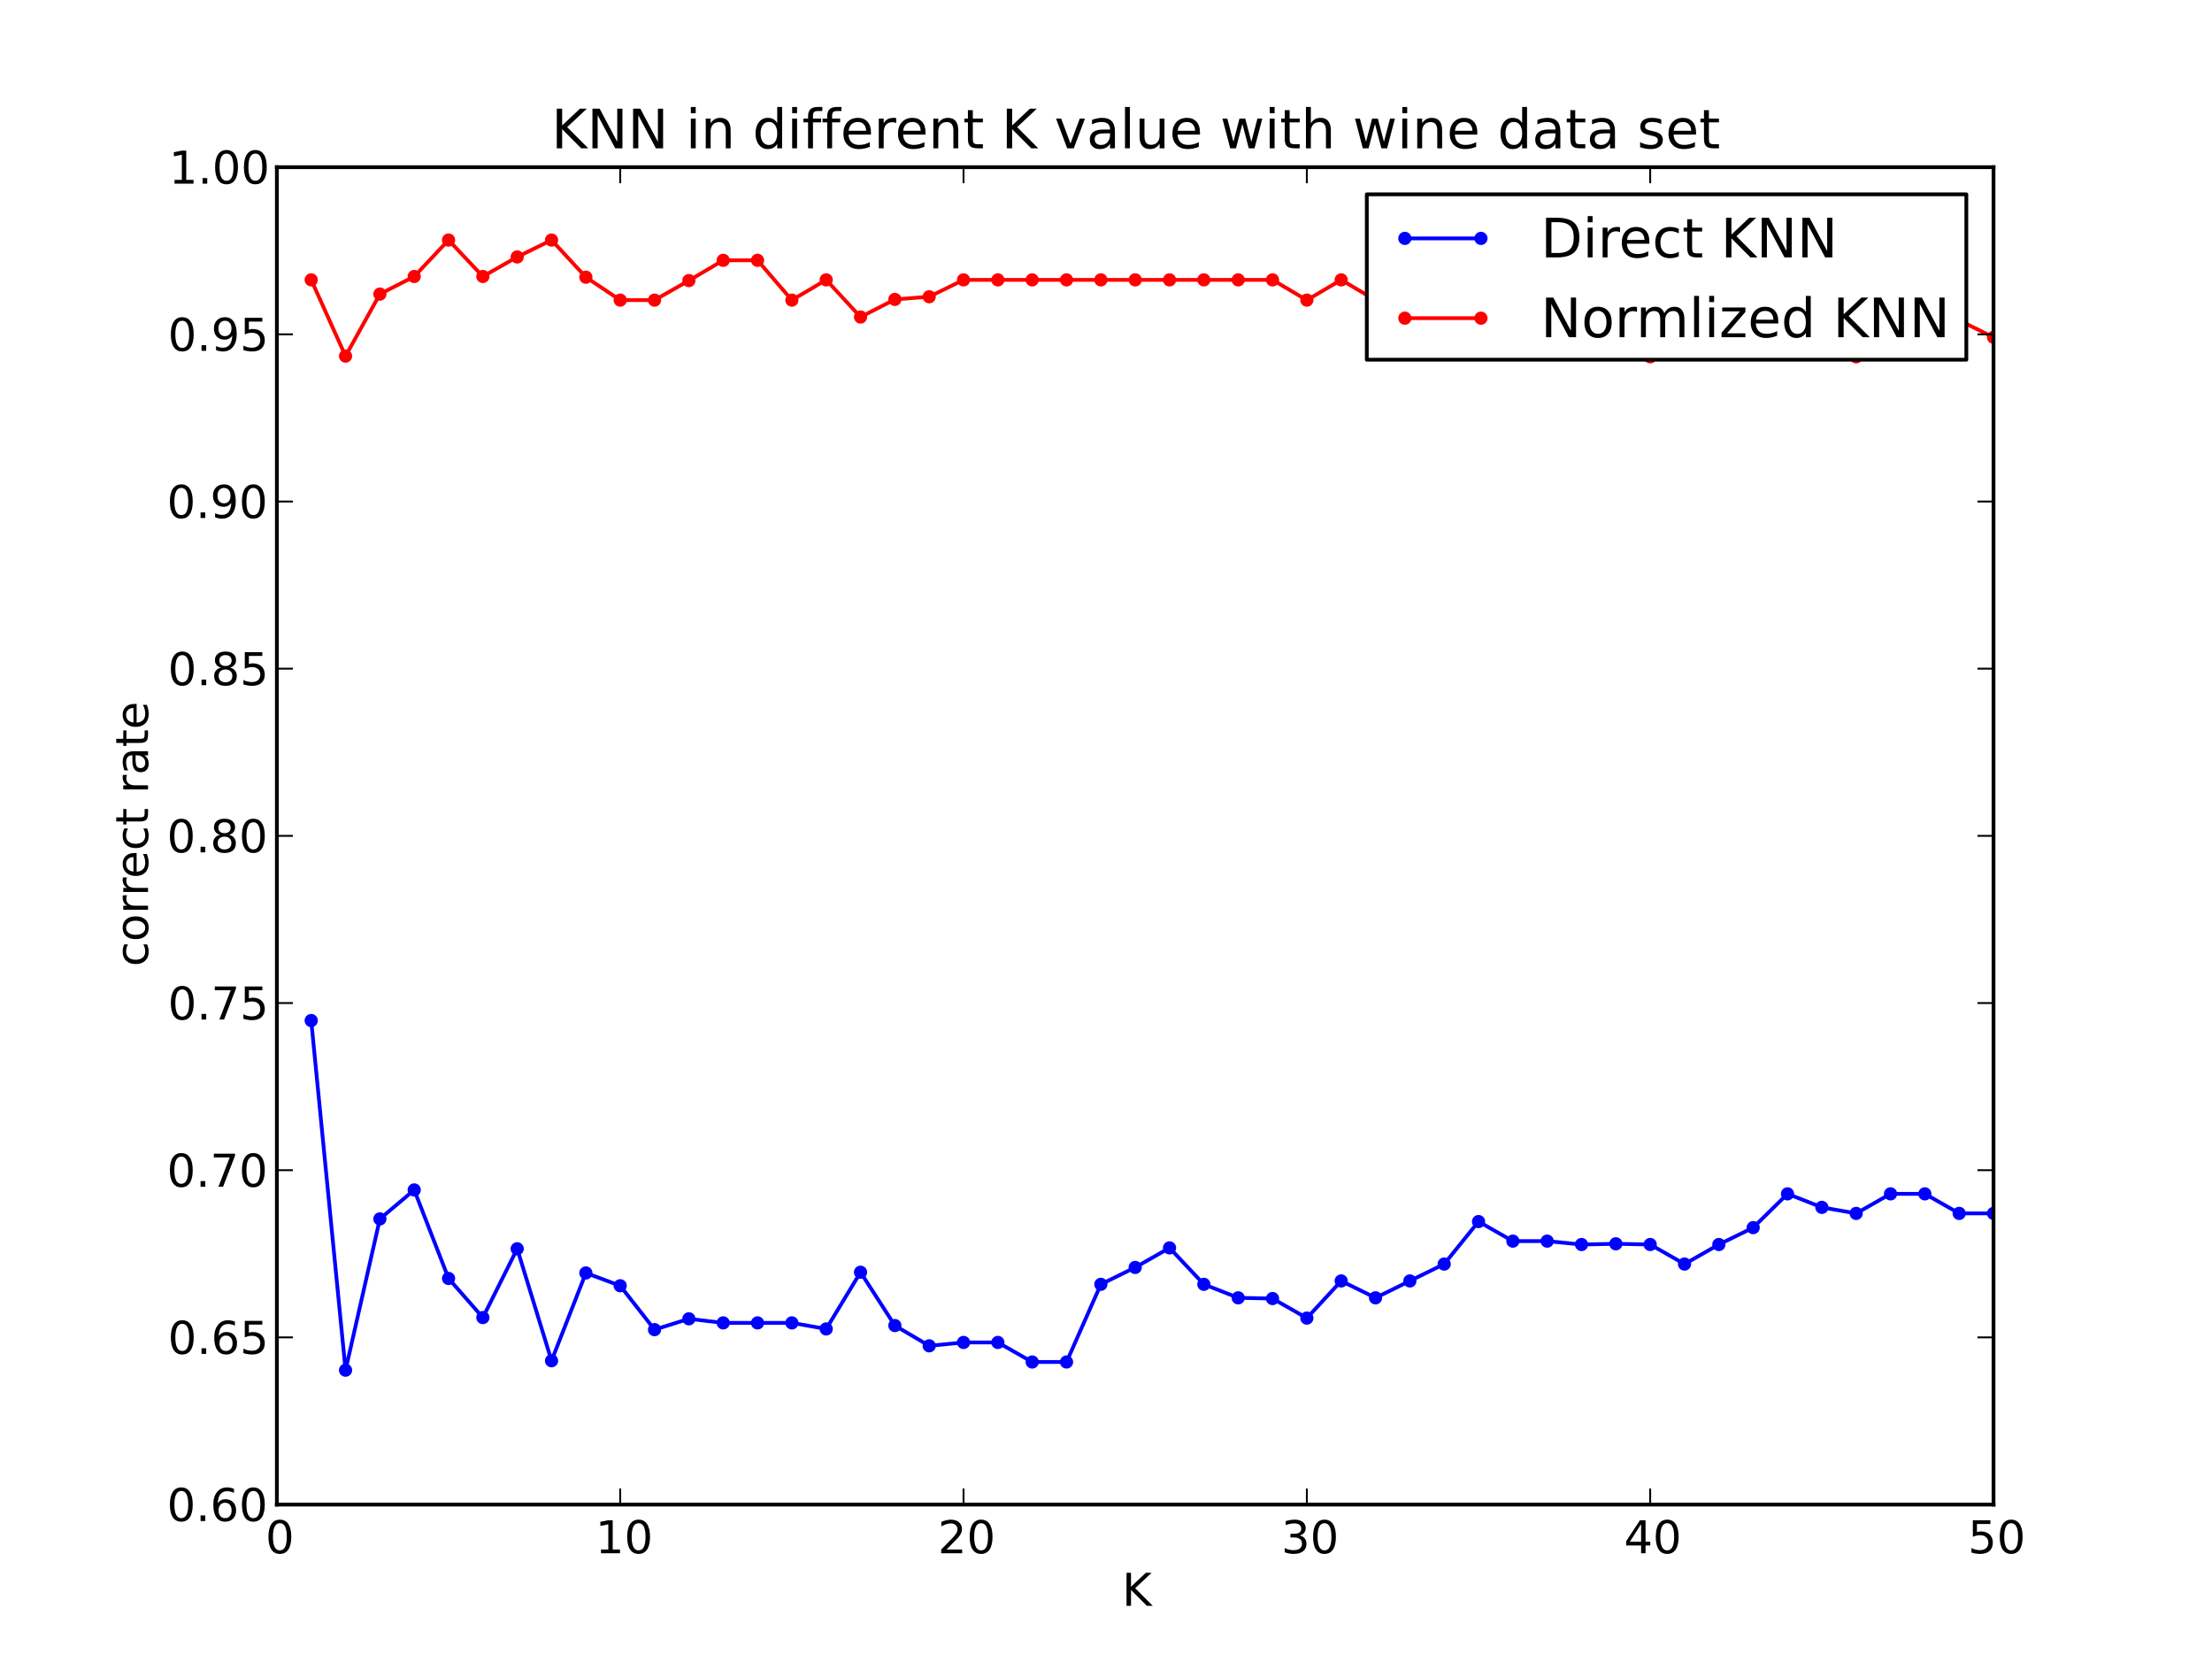 <?xml version="1.0" encoding="utf-8" standalone="no"?>
<!DOCTYPE svg PUBLIC "-//W3C//DTD SVG 1.1//EN"
  "http://www.w3.org/Graphics/SVG/1.1/DTD/svg11.dtd">
<!-- Created with matplotlib (http://matplotlib.org/) -->
<svg height="442pt" version="1.1" viewBox="0 0 586 442" width="586pt" xmlns="http://www.w3.org/2000/svg" xmlns:xlink="http://www.w3.org/1999/xlink">
 <defs>
  <style type="text/css">
*{stroke-linecap:square;stroke-linejoin:round;}
  </style>
 </defs>
 <g id="figure_1">
  <g id="patch_1">
   <path d="
M0 442.8
L586.8 442.8
L586.8 0
L0 0
z
" style="fill:#ffffff;"/>
  </g>
  <g id="axes_1">
   <g id="patch_2">
    <path d="
M73.35 398.52
L528.12 398.52
L528.12 44.28
L73.35 44.28
z
" style="fill:#ffffff;"/>
   </g>
   <g id="line2d_1">
    <path clip-path="url(#p9061672a36)" d="
M82.445 270.318
L91.541 362.927
L100.636 322.86
L109.732 315.186
L118.827 338.633
L127.922 348.99
L137.018 330.77
L146.113 360.431
L155.209 337.173
L164.304 340.563
L173.399 352.192
L182.495 349.32
L191.59 350.403
L200.686 350.403
L209.781 350.403
L218.876 352.004
L227.972 336.985
L237.067 351.109
L246.163 356.476
L255.258 355.582
L264.353 355.582
L273.449 360.761
L282.544 360.761
L291.64 340.186
L300.735 335.713
L309.83 330.535
L318.926 340.186
L328.021 343.764
L337.117 343.953
L346.212 349.132
L355.307 339.292
L364.403 343.764
L373.498 339.292
L382.594 334.819
L391.689 323.567
L400.784 328.745
L409.88 328.745
L418.975 329.64
L428.071 329.452
L437.166 329.64
L446.261 334.819
L455.357 329.64
L464.452 325.167
L473.548 316.222
L482.643 319.8
L491.738 321.401
L500.834 316.222
L509.929 316.222
L519.025 321.401
L528.12 321.401" style="fill:none;stroke:#0000ff;"/>
    <defs>
     <path d="
M0 1.5
C0.398 1.5 0.779 1.342 1.061 1.061
C1.342 0.779 1.5 0.398 1.5 0
C1.5 -0.398 1.342 -0.779 1.061 -1.061
C0.779 -1.342 0.398 -1.5 0 -1.5
C-0.398 -1.5 -0.779 -1.342 -1.061 -1.061
C-1.342 -0.779 -1.5 -0.398 -1.5 0
C-1.5 0.398 -1.342 0.779 -1.061 1.061
C-0.779 1.342 -0.398 1.5 0 1.5
z
" id="mec7afe23ad" style="stroke:#0000ff;stroke-linecap:butt;stroke-width:0.5;"/>
    </defs>
    <g clip-path="url(#p9061672a36)">
     <use style="fill:#0000ff;stroke:#0000ff;stroke-linecap:butt;stroke-width:0.5;" x="82.445" xlink:href="#mec7afe23ad" y="270.318"/>
     <use style="fill:#0000ff;stroke:#0000ff;stroke-linecap:butt;stroke-width:0.5;" x="91.541" xlink:href="#mec7afe23ad" y="362.927"/>
     <use style="fill:#0000ff;stroke:#0000ff;stroke-linecap:butt;stroke-width:0.5;" x="100.636" xlink:href="#mec7afe23ad" y="322.86"/>
     <use style="fill:#0000ff;stroke:#0000ff;stroke-linecap:butt;stroke-width:0.5;" x="109.732" xlink:href="#mec7afe23ad" y="315.186"/>
     <use style="fill:#0000ff;stroke:#0000ff;stroke-linecap:butt;stroke-width:0.5;" x="118.827" xlink:href="#mec7afe23ad" y="338.633"/>
     <use style="fill:#0000ff;stroke:#0000ff;stroke-linecap:butt;stroke-width:0.5;" x="127.922" xlink:href="#mec7afe23ad" y="348.99"/>
     <use style="fill:#0000ff;stroke:#0000ff;stroke-linecap:butt;stroke-width:0.5;" x="137.018" xlink:href="#mec7afe23ad" y="330.77"/>
     <use style="fill:#0000ff;stroke:#0000ff;stroke-linecap:butt;stroke-width:0.5;" x="146.113" xlink:href="#mec7afe23ad" y="360.431"/>
     <use style="fill:#0000ff;stroke:#0000ff;stroke-linecap:butt;stroke-width:0.5;" x="155.209" xlink:href="#mec7afe23ad" y="337.173"/>
     <use style="fill:#0000ff;stroke:#0000ff;stroke-linecap:butt;stroke-width:0.5;" x="164.304" xlink:href="#mec7afe23ad" y="340.563"/>
     <use style="fill:#0000ff;stroke:#0000ff;stroke-linecap:butt;stroke-width:0.5;" x="173.399" xlink:href="#mec7afe23ad" y="352.192"/>
     <use style="fill:#0000ff;stroke:#0000ff;stroke-linecap:butt;stroke-width:0.5;" x="182.495" xlink:href="#mec7afe23ad" y="349.32"/>
     <use style="fill:#0000ff;stroke:#0000ff;stroke-linecap:butt;stroke-width:0.5;" x="191.59" xlink:href="#mec7afe23ad" y="350.403"/>
     <use style="fill:#0000ff;stroke:#0000ff;stroke-linecap:butt;stroke-width:0.5;" x="200.686" xlink:href="#mec7afe23ad" y="350.403"/>
     <use style="fill:#0000ff;stroke:#0000ff;stroke-linecap:butt;stroke-width:0.5;" x="209.781" xlink:href="#mec7afe23ad" y="350.403"/>
     <use style="fill:#0000ff;stroke:#0000ff;stroke-linecap:butt;stroke-width:0.5;" x="218.876" xlink:href="#mec7afe23ad" y="352.004"/>
     <use style="fill:#0000ff;stroke:#0000ff;stroke-linecap:butt;stroke-width:0.5;" x="227.972" xlink:href="#mec7afe23ad" y="336.985"/>
     <use style="fill:#0000ff;stroke:#0000ff;stroke-linecap:butt;stroke-width:0.5;" x="237.067" xlink:href="#mec7afe23ad" y="351.109"/>
     <use style="fill:#0000ff;stroke:#0000ff;stroke-linecap:butt;stroke-width:0.5;" x="246.163" xlink:href="#mec7afe23ad" y="356.476"/>
     <use style="fill:#0000ff;stroke:#0000ff;stroke-linecap:butt;stroke-width:0.5;" x="255.258" xlink:href="#mec7afe23ad" y="355.582"/>
     <use style="fill:#0000ff;stroke:#0000ff;stroke-linecap:butt;stroke-width:0.5;" x="264.353" xlink:href="#mec7afe23ad" y="355.582"/>
     <use style="fill:#0000ff;stroke:#0000ff;stroke-linecap:butt;stroke-width:0.5;" x="273.449" xlink:href="#mec7afe23ad" y="360.761"/>
     <use style="fill:#0000ff;stroke:#0000ff;stroke-linecap:butt;stroke-width:0.5;" x="282.544" xlink:href="#mec7afe23ad" y="360.761"/>
     <use style="fill:#0000ff;stroke:#0000ff;stroke-linecap:butt;stroke-width:0.5;" x="291.64" xlink:href="#mec7afe23ad" y="340.186"/>
     <use style="fill:#0000ff;stroke:#0000ff;stroke-linecap:butt;stroke-width:0.5;" x="300.735" xlink:href="#mec7afe23ad" y="335.713"/>
     <use style="fill:#0000ff;stroke:#0000ff;stroke-linecap:butt;stroke-width:0.5;" x="309.83" xlink:href="#mec7afe23ad" y="330.535"/>
     <use style="fill:#0000ff;stroke:#0000ff;stroke-linecap:butt;stroke-width:0.5;" x="318.926" xlink:href="#mec7afe23ad" y="340.186"/>
     <use style="fill:#0000ff;stroke:#0000ff;stroke-linecap:butt;stroke-width:0.5;" x="328.021" xlink:href="#mec7afe23ad" y="343.764"/>
     <use style="fill:#0000ff;stroke:#0000ff;stroke-linecap:butt;stroke-width:0.5;" x="337.117" xlink:href="#mec7afe23ad" y="343.953"/>
     <use style="fill:#0000ff;stroke:#0000ff;stroke-linecap:butt;stroke-width:0.5;" x="346.212" xlink:href="#mec7afe23ad" y="349.132"/>
     <use style="fill:#0000ff;stroke:#0000ff;stroke-linecap:butt;stroke-width:0.5;" x="355.307" xlink:href="#mec7afe23ad" y="339.292"/>
     <use style="fill:#0000ff;stroke:#0000ff;stroke-linecap:butt;stroke-width:0.5;" x="364.403" xlink:href="#mec7afe23ad" y="343.764"/>
     <use style="fill:#0000ff;stroke:#0000ff;stroke-linecap:butt;stroke-width:0.5;" x="373.498" xlink:href="#mec7afe23ad" y="339.292"/>
     <use style="fill:#0000ff;stroke:#0000ff;stroke-linecap:butt;stroke-width:0.5;" x="382.594" xlink:href="#mec7afe23ad" y="334.819"/>
     <use style="fill:#0000ff;stroke:#0000ff;stroke-linecap:butt;stroke-width:0.5;" x="391.689" xlink:href="#mec7afe23ad" y="323.567"/>
     <use style="fill:#0000ff;stroke:#0000ff;stroke-linecap:butt;stroke-width:0.5;" x="400.784" xlink:href="#mec7afe23ad" y="328.745"/>
     <use style="fill:#0000ff;stroke:#0000ff;stroke-linecap:butt;stroke-width:0.5;" x="409.88" xlink:href="#mec7afe23ad" y="328.745"/>
     <use style="fill:#0000ff;stroke:#0000ff;stroke-linecap:butt;stroke-width:0.5;" x="418.975" xlink:href="#mec7afe23ad" y="329.64"/>
     <use style="fill:#0000ff;stroke:#0000ff;stroke-linecap:butt;stroke-width:0.5;" x="428.071" xlink:href="#mec7afe23ad" y="329.452"/>
     <use style="fill:#0000ff;stroke:#0000ff;stroke-linecap:butt;stroke-width:0.5;" x="437.166" xlink:href="#mec7afe23ad" y="329.64"/>
     <use style="fill:#0000ff;stroke:#0000ff;stroke-linecap:butt;stroke-width:0.5;" x="446.261" xlink:href="#mec7afe23ad" y="334.819"/>
     <use style="fill:#0000ff;stroke:#0000ff;stroke-linecap:butt;stroke-width:0.5;" x="455.357" xlink:href="#mec7afe23ad" y="329.64"/>
     <use style="fill:#0000ff;stroke:#0000ff;stroke-linecap:butt;stroke-width:0.5;" x="464.452" xlink:href="#mec7afe23ad" y="325.167"/>
     <use style="fill:#0000ff;stroke:#0000ff;stroke-linecap:butt;stroke-width:0.5;" x="473.548" xlink:href="#mec7afe23ad" y="316.222"/>
     <use style="fill:#0000ff;stroke:#0000ff;stroke-linecap:butt;stroke-width:0.5;" x="482.643" xlink:href="#mec7afe23ad" y="319.8"/>
     <use style="fill:#0000ff;stroke:#0000ff;stroke-linecap:butt;stroke-width:0.5;" x="491.738" xlink:href="#mec7afe23ad" y="321.401"/>
     <use style="fill:#0000ff;stroke:#0000ff;stroke-linecap:butt;stroke-width:0.5;" x="500.834" xlink:href="#mec7afe23ad" y="316.222"/>
     <use style="fill:#0000ff;stroke:#0000ff;stroke-linecap:butt;stroke-width:0.5;" x="509.929" xlink:href="#mec7afe23ad" y="316.222"/>
     <use style="fill:#0000ff;stroke:#0000ff;stroke-linecap:butt;stroke-width:0.5;" x="519.025" xlink:href="#mec7afe23ad" y="321.401"/>
     <use style="fill:#0000ff;stroke:#0000ff;stroke-linecap:butt;stroke-width:0.5;" x="528.12" xlink:href="#mec7afe23ad" y="321.401"/>
    </g>
   </g>
   <g id="line2d_2">
    <path clip-path="url(#p9061672a36)" d="
M82.445 74.13
L91.541 94.328
L100.636 77.896
L109.732 73.235
L118.827 63.583
L127.922 73.235
L137.018 68.056
L146.113 63.583
L155.209 73.423
L164.304 79.497
L173.399 79.497
L182.495 74.318
L191.59 68.951
L200.686 68.951
L209.781 79.497
L218.876 74.13
L227.972 83.97
L237.067 79.308
L246.163 78.602
L255.258 74.13
L264.353 74.13
L273.449 74.13
L282.544 74.13
L291.64 74.13
L300.735 74.13
L309.83 74.13
L318.926 74.13
L328.021 74.13
L337.117 74.13
L346.212 79.497
L355.307 74.13
L364.403 79.497
L373.498 74.13
L382.594 74.13
L391.689 74.13
L400.784 83.97
L409.88 74.13
L418.975 83.97
L428.071 78.602
L437.166 94.516
L446.261 78.602
L455.357 89.148
L464.452 83.97
L473.548 89.148
L482.643 83.97
L491.738 94.516
L500.834 79.685
L509.929 90.043
L519.025 84.864
L528.12 89.337" style="fill:none;stroke:#ff0000;"/>
    <defs>
     <path d="
M0 1.5
C0.398 1.5 0.779 1.342 1.061 1.061
C1.342 0.779 1.5 0.398 1.5 0
C1.5 -0.398 1.342 -0.779 1.061 -1.061
C0.779 -1.342 0.398 -1.5 0 -1.5
C-0.398 -1.5 -0.779 -1.342 -1.061 -1.061
C-1.342 -0.779 -1.5 -0.398 -1.5 0
C-1.5 0.398 -1.342 0.779 -1.061 1.061
C-0.779 1.342 -0.398 1.5 0 1.5
z
" id="m70fd48376d" style="stroke:#ff0000;stroke-linecap:butt;stroke-width:0.5;"/>
    </defs>
    <g clip-path="url(#p9061672a36)">
     <use style="fill:#ff0000;stroke:#ff0000;stroke-linecap:butt;stroke-width:0.5;" x="82.445" xlink:href="#m70fd48376d" y="74.13"/>
     <use style="fill:#ff0000;stroke:#ff0000;stroke-linecap:butt;stroke-width:0.5;" x="91.541" xlink:href="#m70fd48376d" y="94.327"/>
     <use style="fill:#ff0000;stroke:#ff0000;stroke-linecap:butt;stroke-width:0.5;" x="100.636" xlink:href="#m70fd48376d" y="77.896"/>
     <use style="fill:#ff0000;stroke:#ff0000;stroke-linecap:butt;stroke-width:0.5;" x="109.732" xlink:href="#m70fd48376d" y="73.235"/>
     <use style="fill:#ff0000;stroke:#ff0000;stroke-linecap:butt;stroke-width:0.5;" x="118.827" xlink:href="#m70fd48376d" y="63.583"/>
     <use style="fill:#ff0000;stroke:#ff0000;stroke-linecap:butt;stroke-width:0.5;" x="127.922" xlink:href="#m70fd48376d" y="73.235"/>
     <use style="fill:#ff0000;stroke:#ff0000;stroke-linecap:butt;stroke-width:0.5;" x="137.018" xlink:href="#m70fd48376d" y="68.056"/>
     <use style="fill:#ff0000;stroke:#ff0000;stroke-linecap:butt;stroke-width:0.5;" x="146.113" xlink:href="#m70fd48376d" y="63.583"/>
     <use style="fill:#ff0000;stroke:#ff0000;stroke-linecap:butt;stroke-width:0.5;" x="155.209" xlink:href="#m70fd48376d" y="73.423"/>
     <use style="fill:#ff0000;stroke:#ff0000;stroke-linecap:butt;stroke-width:0.5;" x="164.304" xlink:href="#m70fd48376d" y="79.497"/>
     <use style="fill:#ff0000;stroke:#ff0000;stroke-linecap:butt;stroke-width:0.5;" x="173.399" xlink:href="#m70fd48376d" y="79.497"/>
     <use style="fill:#ff0000;stroke:#ff0000;stroke-linecap:butt;stroke-width:0.5;" x="182.495" xlink:href="#m70fd48376d" y="74.318"/>
     <use style="fill:#ff0000;stroke:#ff0000;stroke-linecap:butt;stroke-width:0.5;" x="191.59" xlink:href="#m70fd48376d" y="68.951"/>
     <use style="fill:#ff0000;stroke:#ff0000;stroke-linecap:butt;stroke-width:0.5;" x="200.686" xlink:href="#m70fd48376d" y="68.951"/>
     <use style="fill:#ff0000;stroke:#ff0000;stroke-linecap:butt;stroke-width:0.5;" x="209.781" xlink:href="#m70fd48376d" y="79.497"/>
     <use style="fill:#ff0000;stroke:#ff0000;stroke-linecap:butt;stroke-width:0.5;" x="218.876" xlink:href="#m70fd48376d" y="74.13"/>
     <use style="fill:#ff0000;stroke:#ff0000;stroke-linecap:butt;stroke-width:0.5;" x="227.972" xlink:href="#m70fd48376d" y="83.97"/>
     <use style="fill:#ff0000;stroke:#ff0000;stroke-linecap:butt;stroke-width:0.5;" x="237.067" xlink:href="#m70fd48376d" y="79.309"/>
     <use style="fill:#ff0000;stroke:#ff0000;stroke-linecap:butt;stroke-width:0.5;" x="246.163" xlink:href="#m70fd48376d" y="78.602"/>
     <use style="fill:#ff0000;stroke:#ff0000;stroke-linecap:butt;stroke-width:0.5;" x="255.258" xlink:href="#m70fd48376d" y="74.13"/>
     <use style="fill:#ff0000;stroke:#ff0000;stroke-linecap:butt;stroke-width:0.5;" x="264.353" xlink:href="#m70fd48376d" y="74.13"/>
     <use style="fill:#ff0000;stroke:#ff0000;stroke-linecap:butt;stroke-width:0.5;" x="273.449" xlink:href="#m70fd48376d" y="74.13"/>
     <use style="fill:#ff0000;stroke:#ff0000;stroke-linecap:butt;stroke-width:0.5;" x="282.544" xlink:href="#m70fd48376d" y="74.13"/>
     <use style="fill:#ff0000;stroke:#ff0000;stroke-linecap:butt;stroke-width:0.5;" x="291.64" xlink:href="#m70fd48376d" y="74.13"/>
     <use style="fill:#ff0000;stroke:#ff0000;stroke-linecap:butt;stroke-width:0.5;" x="300.735" xlink:href="#m70fd48376d" y="74.13"/>
     <use style="fill:#ff0000;stroke:#ff0000;stroke-linecap:butt;stroke-width:0.5;" x="309.83" xlink:href="#m70fd48376d" y="74.13"/>
     <use style="fill:#ff0000;stroke:#ff0000;stroke-linecap:butt;stroke-width:0.5;" x="318.926" xlink:href="#m70fd48376d" y="74.13"/>
     <use style="fill:#ff0000;stroke:#ff0000;stroke-linecap:butt;stroke-width:0.5;" x="328.021" xlink:href="#m70fd48376d" y="74.13"/>
     <use style="fill:#ff0000;stroke:#ff0000;stroke-linecap:butt;stroke-width:0.5;" x="337.117" xlink:href="#m70fd48376d" y="74.13"/>
     <use style="fill:#ff0000;stroke:#ff0000;stroke-linecap:butt;stroke-width:0.5;" x="346.212" xlink:href="#m70fd48376d" y="79.497"/>
     <use style="fill:#ff0000;stroke:#ff0000;stroke-linecap:butt;stroke-width:0.5;" x="355.307" xlink:href="#m70fd48376d" y="74.13"/>
     <use style="fill:#ff0000;stroke:#ff0000;stroke-linecap:butt;stroke-width:0.5;" x="364.403" xlink:href="#m70fd48376d" y="79.497"/>
     <use style="fill:#ff0000;stroke:#ff0000;stroke-linecap:butt;stroke-width:0.5;" x="373.498" xlink:href="#m70fd48376d" y="74.13"/>
     <use style="fill:#ff0000;stroke:#ff0000;stroke-linecap:butt;stroke-width:0.5;" x="382.594" xlink:href="#m70fd48376d" y="74.13"/>
     <use style="fill:#ff0000;stroke:#ff0000;stroke-linecap:butt;stroke-width:0.5;" x="391.689" xlink:href="#m70fd48376d" y="74.13"/>
     <use style="fill:#ff0000;stroke:#ff0000;stroke-linecap:butt;stroke-width:0.5;" x="400.784" xlink:href="#m70fd48376d" y="83.97"/>
     <use style="fill:#ff0000;stroke:#ff0000;stroke-linecap:butt;stroke-width:0.5;" x="409.88" xlink:href="#m70fd48376d" y="74.13"/>
     <use style="fill:#ff0000;stroke:#ff0000;stroke-linecap:butt;stroke-width:0.5;" x="418.975" xlink:href="#m70fd48376d" y="83.97"/>
     <use style="fill:#ff0000;stroke:#ff0000;stroke-linecap:butt;stroke-width:0.5;" x="428.071" xlink:href="#m70fd48376d" y="78.602"/>
     <use style="fill:#ff0000;stroke:#ff0000;stroke-linecap:butt;stroke-width:0.5;" x="437.166" xlink:href="#m70fd48376d" y="94.516"/>
     <use style="fill:#ff0000;stroke:#ff0000;stroke-linecap:butt;stroke-width:0.5;" x="446.261" xlink:href="#m70fd48376d" y="78.602"/>
     <use style="fill:#ff0000;stroke:#ff0000;stroke-linecap:butt;stroke-width:0.5;" x="455.357" xlink:href="#m70fd48376d" y="89.149"/>
     <use style="fill:#ff0000;stroke:#ff0000;stroke-linecap:butt;stroke-width:0.5;" x="464.452" xlink:href="#m70fd48376d" y="83.97"/>
     <use style="fill:#ff0000;stroke:#ff0000;stroke-linecap:butt;stroke-width:0.5;" x="473.548" xlink:href="#m70fd48376d" y="89.149"/>
     <use style="fill:#ff0000;stroke:#ff0000;stroke-linecap:butt;stroke-width:0.5;" x="482.643" xlink:href="#m70fd48376d" y="83.97"/>
     <use style="fill:#ff0000;stroke:#ff0000;stroke-linecap:butt;stroke-width:0.5;" x="491.738" xlink:href="#m70fd48376d" y="94.516"/>
     <use style="fill:#ff0000;stroke:#ff0000;stroke-linecap:butt;stroke-width:0.5;" x="500.834" xlink:href="#m70fd48376d" y="79.685"/>
     <use style="fill:#ff0000;stroke:#ff0000;stroke-linecap:butt;stroke-width:0.5;" x="509.929" xlink:href="#m70fd48376d" y="90.043"/>
     <use style="fill:#ff0000;stroke:#ff0000;stroke-linecap:butt;stroke-width:0.5;" x="519.025" xlink:href="#m70fd48376d" y="84.864"/>
     <use style="fill:#ff0000;stroke:#ff0000;stroke-linecap:butt;stroke-width:0.5;" x="528.12" xlink:href="#m70fd48376d" y="89.337"/>
    </g>
   </g>
   <g id="matplotlib.axis_1">
    <g id="xtick_1">
     <g id="line2d_3">
      <defs>
       <path d="
M0 0
L0 -4" id="mcb557df647" style="stroke:#000000;stroke-linecap:butt;stroke-width:0.5;"/>
      </defs>
      <g>
       <use style="stroke:#000000;stroke-linecap:butt;stroke-width:0.5;" x="73.35" xlink:href="#mcb557df647" y="398.52"/>
      </g>
     </g>
     <g id="line2d_4">
      <defs>
       <path d="
M0 0
L0 4" id="mdad270ee8e" style="stroke:#000000;stroke-linecap:butt;stroke-width:0.5;"/>
      </defs>
      <g>
       <use style="stroke:#000000;stroke-linecap:butt;stroke-width:0.5;" x="73.35" xlink:href="#mdad270ee8e" y="44.28"/>
      </g>
     </g>
     <g id="text_1">
      <!-- 0 -->
      <defs>
       <path d="
M31.781 66.406
Q24.172 66.406 20.328 58.906
Q16.5 51.422 16.5 36.375
Q16.5 21.391 20.328 13.891
Q24.172 6.391 31.781 6.391
Q39.453 6.391 43.281 13.891
Q47.125 21.391 47.125 36.375
Q47.125 51.422 43.281 58.906
Q39.453 66.406 31.781 66.406
M31.781 74.219
Q44.047 74.219 50.516 64.516
Q56.984 54.828 56.984 36.375
Q56.984 17.969 50.516 8.266
Q44.047 -1.422 31.781 -1.422
Q19.531 -1.422 13.062 8.266
Q6.594 17.969 6.594 36.375
Q6.594 54.828 13.062 64.516
Q19.531 74.219 31.781 74.219" id="BitstreamVeraSans-Roman-30"/>
      </defs>
      <g transform="translate(70.327 411.426)scale(0.12 -0.12)">
       <use xlink:href="#BitstreamVeraSans-Roman-30"/>
      </g>
     </g>
    </g>
    <g id="xtick_2">
     <g id="line2d_5">
      <g>
       <use style="stroke:#000000;stroke-linecap:butt;stroke-width:0.5;" x="164.304" xlink:href="#mcb557df647" y="398.52"/>
      </g>
     </g>
     <g id="line2d_6">
      <g>
       <use style="stroke:#000000;stroke-linecap:butt;stroke-width:0.5;" x="164.304" xlink:href="#mdad270ee8e" y="44.28"/>
      </g>
     </g>
     <g id="text_2">
      <!-- 10 -->
      <defs>
       <path d="
M12.406 8.297
L28.516 8.297
L28.516 63.922
L10.984 60.406
L10.984 69.391
L28.422 72.906
L38.281 72.906
L38.281 8.297
L54.391 8.297
L54.391 0
L12.406 0
z
" id="BitstreamVeraSans-Roman-31"/>
      </defs>
      <g transform="translate(157.726 411.426)scale(0.12 -0.12)">
       <use xlink:href="#BitstreamVeraSans-Roman-31"/>
       <use x="63.623" xlink:href="#BitstreamVeraSans-Roman-30"/>
      </g>
     </g>
    </g>
    <g id="xtick_3">
     <g id="line2d_7">
      <g>
       <use style="stroke:#000000;stroke-linecap:butt;stroke-width:0.5;" x="255.258" xlink:href="#mcb557df647" y="398.52"/>
      </g>
     </g>
     <g id="line2d_8">
      <g>
       <use style="stroke:#000000;stroke-linecap:butt;stroke-width:0.5;" x="255.258" xlink:href="#mdad270ee8e" y="44.28"/>
      </g>
     </g>
     <g id="text_3">
      <!-- 20 -->
      <defs>
       <path d="
M19.188 8.297
L53.609 8.297
L53.609 0
L7.328 0
L7.328 8.297
Q12.938 14.109 22.625 23.891
Q32.328 33.688 34.812 36.531
Q39.547 41.844 41.422 45.531
Q43.312 49.219 43.312 52.781
Q43.312 58.594 39.234 62.25
Q35.156 65.922 28.609 65.922
Q23.969 65.922 18.812 64.312
Q13.672 62.703 7.812 59.422
L7.812 69.391
Q13.766 71.781 18.938 73
Q24.125 74.219 28.422 74.219
Q39.75 74.219 46.484 68.547
Q53.219 62.891 53.219 53.422
Q53.219 48.922 51.531 44.891
Q49.859 40.875 45.406 35.406
Q44.188 33.984 37.641 27.219
Q31.109 20.453 19.188 8.297" id="BitstreamVeraSans-Roman-32"/>
      </defs>
      <g transform="translate(248.461 411.426)scale(0.12 -0.12)">
       <use xlink:href="#BitstreamVeraSans-Roman-32"/>
       <use x="63.623" xlink:href="#BitstreamVeraSans-Roman-30"/>
      </g>
     </g>
    </g>
    <g id="xtick_4">
     <g id="line2d_9">
      <g>
       <use style="stroke:#000000;stroke-linecap:butt;stroke-width:0.5;" x="346.212" xlink:href="#mcb557df647" y="398.52"/>
      </g>
     </g>
     <g id="line2d_10">
      <g>
       <use style="stroke:#000000;stroke-linecap:butt;stroke-width:0.5;" x="346.212" xlink:href="#mdad270ee8e" y="44.28"/>
      </g>
     </g>
     <g id="text_4">
      <!-- 30 -->
      <defs>
       <path d="
M40.578 39.312
Q47.656 37.797 51.625 33
Q55.609 28.219 55.609 21.188
Q55.609 10.406 48.188 4.484
Q40.766 -1.422 27.094 -1.422
Q22.516 -1.422 17.656 -0.516
Q12.797 0.391 7.625 2.203
L7.625 11.719
Q11.719 9.328 16.594 8.109
Q21.484 6.891 26.812 6.891
Q36.078 6.891 40.938 10.547
Q45.797 14.203 45.797 21.188
Q45.797 27.641 41.281 31.266
Q36.766 34.906 28.719 34.906
L20.219 34.906
L20.219 43.016
L29.109 43.016
Q36.375 43.016 40.234 45.922
Q44.094 48.828 44.094 54.297
Q44.094 59.906 40.109 62.906
Q36.141 65.922 28.719 65.922
Q24.656 65.922 20.016 65.031
Q15.375 64.156 9.812 62.312
L9.812 71.094
Q15.438 72.656 20.344 73.438
Q25.25 74.219 29.594 74.219
Q40.828 74.219 47.359 69.109
Q53.906 64.016 53.906 55.328
Q53.906 49.266 50.438 45.094
Q46.969 40.922 40.578 39.312" id="BitstreamVeraSans-Roman-33"/>
      </defs>
      <g transform="translate(339.433 411.426)scale(0.12 -0.12)">
       <use xlink:href="#BitstreamVeraSans-Roman-33"/>
       <use x="63.623" xlink:href="#BitstreamVeraSans-Roman-30"/>
      </g>
     </g>
    </g>
    <g id="xtick_5">
     <g id="line2d_11">
      <g>
       <use style="stroke:#000000;stroke-linecap:butt;stroke-width:0.5;" x="437.166" xlink:href="#mcb557df647" y="398.52"/>
      </g>
     </g>
     <g id="line2d_12">
      <g>
       <use style="stroke:#000000;stroke-linecap:butt;stroke-width:0.5;" x="437.166" xlink:href="#mdad270ee8e" y="44.28"/>
      </g>
     </g>
     <g id="text_5">
      <!-- 40 -->
      <defs>
       <path d="
M37.797 64.312
L12.891 25.391
L37.797 25.391
z

M35.203 72.906
L47.609 72.906
L47.609 25.391
L58.016 25.391
L58.016 17.188
L47.609 17.188
L47.609 0
L37.797 0
L37.797 17.188
L4.891 17.188
L4.891 26.703
z
" id="BitstreamVeraSans-Roman-34"/>
      </defs>
      <g transform="translate(430.223 411.426)scale(0.12 -0.12)">
       <use xlink:href="#BitstreamVeraSans-Roman-34"/>
       <use x="63.623" xlink:href="#BitstreamVeraSans-Roman-30"/>
      </g>
     </g>
    </g>
    <g id="xtick_6">
     <g id="line2d_13">
      <g>
       <use style="stroke:#000000;stroke-linecap:butt;stroke-width:0.5;" x="528.12" xlink:href="#mcb557df647" y="398.52"/>
      </g>
     </g>
     <g id="line2d_14">
      <g>
       <use style="stroke:#000000;stroke-linecap:butt;stroke-width:0.5;" x="528.12" xlink:href="#mdad270ee8e" y="44.28"/>
      </g>
     </g>
     <g id="text_6">
      <!-- 50 -->
      <defs>
       <path d="
M10.797 72.906
L49.516 72.906
L49.516 64.594
L19.828 64.594
L19.828 46.734
Q21.969 47.469 24.109 47.828
Q26.266 48.188 28.422 48.188
Q40.625 48.188 47.75 41.5
Q54.891 34.812 54.891 23.391
Q54.891 11.625 47.562 5.094
Q40.234 -1.422 26.906 -1.422
Q22.312 -1.422 17.547 -0.641
Q12.797 0.141 7.719 1.703
L7.719 11.625
Q12.109 9.234 16.797 8.062
Q21.484 6.891 26.703 6.891
Q35.156 6.891 40.078 11.328
Q45.016 15.766 45.016 23.391
Q45.016 31 40.078 35.438
Q35.156 39.891 26.703 39.891
Q22.75 39.891 18.812 39.016
Q14.891 38.141 10.797 36.281
z
" id="BitstreamVeraSans-Roman-35"/>
      </defs>
      <g transform="translate(521.347 411.426)scale(0.12 -0.12)">
       <use xlink:href="#BitstreamVeraSans-Roman-35"/>
       <use x="63.623" xlink:href="#BitstreamVeraSans-Roman-30"/>
      </g>
     </g>
    </g>
    <g id="text_7">
     <!-- K -->
     <defs>
      <path d="
M9.812 72.906
L19.672 72.906
L19.672 42.094
L52.391 72.906
L65.094 72.906
L28.906 38.922
L67.672 0
L54.688 0
L19.672 35.109
L19.672 0
L9.812 0
z
" id="BitstreamVeraSans-Roman-4b"/>
     </defs>
     <g transform="translate(297.263 425.346)scale(0.12 -0.12)">
      <use xlink:href="#BitstreamVeraSans-Roman-4b"/>
     </g>
    </g>
   </g>
   <g id="matplotlib.axis_2">
    <g id="ytick_1">
     <g id="line2d_15">
      <defs>
       <path d="
M0 0
L4 0" id="mc8fcea1516" style="stroke:#000000;stroke-linecap:butt;stroke-width:0.5;"/>
      </defs>
      <g>
       <use style="stroke:#000000;stroke-linecap:butt;stroke-width:0.5;" x="73.35" xlink:href="#mc8fcea1516" y="398.52"/>
      </g>
     </g>
     <g id="line2d_16">
      <defs>
       <path d="
M0 0
L-4 0" id="m0d5b0a6425" style="stroke:#000000;stroke-linecap:butt;stroke-width:0.5;"/>
      </defs>
      <g>
       <use style="stroke:#000000;stroke-linecap:butt;stroke-width:0.5;" x="528.12" xlink:href="#m0d5b0a6425" y="398.52"/>
      </g>
     </g>
     <g id="text_8">
      <!-- 0.60 -->
      <defs>
       <path d="
M33.016 40.375
Q26.375 40.375 22.484 35.828
Q18.609 31.297 18.609 23.391
Q18.609 15.531 22.484 10.953
Q26.375 6.391 33.016 6.391
Q39.656 6.391 43.531 10.953
Q47.406 15.531 47.406 23.391
Q47.406 31.297 43.531 35.828
Q39.656 40.375 33.016 40.375
M52.594 71.297
L52.594 62.312
Q48.875 64.062 45.094 64.984
Q41.312 65.922 37.594 65.922
Q27.828 65.922 22.672 59.328
Q17.531 52.734 16.797 39.406
Q19.672 43.656 24.016 45.922
Q28.375 48.188 33.594 48.188
Q44.578 48.188 50.953 41.516
Q57.328 34.859 57.328 23.391
Q57.328 12.156 50.688 5.359
Q44.047 -1.422 33.016 -1.422
Q20.359 -1.422 13.672 8.266
Q6.984 17.969 6.984 36.375
Q6.984 53.656 15.188 63.938
Q23.391 74.219 37.203 74.219
Q40.922 74.219 44.703 73.484
Q48.484 72.75 52.594 71.297" id="BitstreamVeraSans-Roman-36"/>
       <path d="
M10.688 12.406
L21 12.406
L21 0
L10.688 0
z
" id="BitstreamVeraSans-Roman-2e"/>
      </defs>
      <g transform="translate(44.219 402.888)scale(0.12 -0.12)">
       <use xlink:href="#BitstreamVeraSans-Roman-30"/>
       <use x="63.623" xlink:href="#BitstreamVeraSans-Roman-2e"/>
       <use x="95.41" xlink:href="#BitstreamVeraSans-Roman-36"/>
       <use x="159.033" xlink:href="#BitstreamVeraSans-Roman-30"/>
      </g>
     </g>
    </g>
    <g id="ytick_2">
     <g id="line2d_17">
      <g>
       <use style="stroke:#000000;stroke-linecap:butt;stroke-width:0.5;" x="73.35" xlink:href="#mc8fcea1516" y="354.24"/>
      </g>
     </g>
     <g id="line2d_18">
      <g>
       <use style="stroke:#000000;stroke-linecap:butt;stroke-width:0.5;" x="528.12" xlink:href="#m0d5b0a6425" y="354.24"/>
      </g>
     </g>
     <g id="text_9">
      <!-- 0.65 -->
      <g transform="translate(44.471 358.608)scale(0.12 -0.12)">
       <use xlink:href="#BitstreamVeraSans-Roman-30"/>
       <use x="63.623" xlink:href="#BitstreamVeraSans-Roman-2e"/>
       <use x="95.41" xlink:href="#BitstreamVeraSans-Roman-36"/>
       <use x="159.033" xlink:href="#BitstreamVeraSans-Roman-35"/>
      </g>
     </g>
    </g>
    <g id="ytick_3">
     <g id="line2d_19">
      <g>
       <use style="stroke:#000000;stroke-linecap:butt;stroke-width:0.5;" x="73.35" xlink:href="#mc8fcea1516" y="309.96"/>
      </g>
     </g>
     <g id="line2d_20">
      <g>
       <use style="stroke:#000000;stroke-linecap:butt;stroke-width:0.5;" x="528.12" xlink:href="#m0d5b0a6425" y="309.96"/>
      </g>
     </g>
     <g id="text_10">
      <!-- 0.70 -->
      <defs>
       <path d="
M8.203 72.906
L55.078 72.906
L55.078 68.703
L28.609 0
L18.312 0
L43.219 64.594
L8.203 64.594
z
" id="BitstreamVeraSans-Roman-37"/>
      </defs>
      <g transform="translate(44.219 314.328)scale(0.12 -0.12)">
       <use xlink:href="#BitstreamVeraSans-Roman-30"/>
       <use x="63.623" xlink:href="#BitstreamVeraSans-Roman-2e"/>
       <use x="95.41" xlink:href="#BitstreamVeraSans-Roman-37"/>
       <use x="159.033" xlink:href="#BitstreamVeraSans-Roman-30"/>
      </g>
     </g>
    </g>
    <g id="ytick_4">
     <g id="line2d_21">
      <g>
       <use style="stroke:#000000;stroke-linecap:butt;stroke-width:0.5;" x="73.35" xlink:href="#mc8fcea1516" y="265.68"/>
      </g>
     </g>
     <g id="line2d_22">
      <g>
       <use style="stroke:#000000;stroke-linecap:butt;stroke-width:0.5;" x="528.12" xlink:href="#m0d5b0a6425" y="265.68"/>
      </g>
     </g>
     <g id="text_11">
      <!-- 0.75 -->
      <g transform="translate(44.471 270.048)scale(0.12 -0.12)">
       <use xlink:href="#BitstreamVeraSans-Roman-30"/>
       <use x="63.623" xlink:href="#BitstreamVeraSans-Roman-2e"/>
       <use x="95.41" xlink:href="#BitstreamVeraSans-Roman-37"/>
       <use x="159.033" xlink:href="#BitstreamVeraSans-Roman-35"/>
      </g>
     </g>
    </g>
    <g id="ytick_5">
     <g id="line2d_23">
      <g>
       <use style="stroke:#000000;stroke-linecap:butt;stroke-width:0.5;" x="73.35" xlink:href="#mc8fcea1516" y="221.4"/>
      </g>
     </g>
     <g id="line2d_24">
      <g>
       <use style="stroke:#000000;stroke-linecap:butt;stroke-width:0.5;" x="528.12" xlink:href="#m0d5b0a6425" y="221.4"/>
      </g>
     </g>
     <g id="text_12">
      <!-- 0.80 -->
      <defs>
       <path d="
M31.781 34.625
Q24.75 34.625 20.719 30.859
Q16.703 27.094 16.703 20.516
Q16.703 13.922 20.719 10.156
Q24.75 6.391 31.781 6.391
Q38.812 6.391 42.859 10.172
Q46.922 13.969 46.922 20.516
Q46.922 27.094 42.891 30.859
Q38.875 34.625 31.781 34.625
M21.922 38.812
Q15.578 40.375 12.031 44.719
Q8.5 49.078 8.5 55.328
Q8.5 64.062 14.719 69.141
Q20.953 74.219 31.781 74.219
Q42.672 74.219 48.875 69.141
Q55.078 64.062 55.078 55.328
Q55.078 49.078 51.531 44.719
Q48 40.375 41.703 38.812
Q48.828 37.156 52.797 32.312
Q56.781 27.484 56.781 20.516
Q56.781 9.906 50.312 4.234
Q43.844 -1.422 31.781 -1.422
Q19.734 -1.422 13.25 4.234
Q6.781 9.906 6.781 20.516
Q6.781 27.484 10.781 32.312
Q14.797 37.156 21.922 38.812
M18.312 54.391
Q18.312 48.734 21.844 45.562
Q25.391 42.391 31.781 42.391
Q38.141 42.391 41.719 45.562
Q45.312 48.734 45.312 54.391
Q45.312 60.062 41.719 63.234
Q38.141 66.406 31.781 66.406
Q25.391 66.406 21.844 63.234
Q18.312 60.062 18.312 54.391" id="BitstreamVeraSans-Roman-38"/>
      </defs>
      <g transform="translate(44.219 225.768)scale(0.12 -0.12)">
       <use xlink:href="#BitstreamVeraSans-Roman-30"/>
       <use x="63.623" xlink:href="#BitstreamVeraSans-Roman-2e"/>
       <use x="95.41" xlink:href="#BitstreamVeraSans-Roman-38"/>
       <use x="159.033" xlink:href="#BitstreamVeraSans-Roman-30"/>
      </g>
     </g>
    </g>
    <g id="ytick_6">
     <g id="line2d_25">
      <g>
       <use style="stroke:#000000;stroke-linecap:butt;stroke-width:0.5;" x="73.35" xlink:href="#mc8fcea1516" y="177.12"/>
      </g>
     </g>
     <g id="line2d_26">
      <g>
       <use style="stroke:#000000;stroke-linecap:butt;stroke-width:0.5;" x="528.12" xlink:href="#m0d5b0a6425" y="177.12"/>
      </g>
     </g>
     <g id="text_13">
      <!-- 0.85 -->
      <g transform="translate(44.471 181.488)scale(0.12 -0.12)">
       <use xlink:href="#BitstreamVeraSans-Roman-30"/>
       <use x="63.623" xlink:href="#BitstreamVeraSans-Roman-2e"/>
       <use x="95.41" xlink:href="#BitstreamVeraSans-Roman-38"/>
       <use x="159.033" xlink:href="#BitstreamVeraSans-Roman-35"/>
      </g>
     </g>
    </g>
    <g id="ytick_7">
     <g id="line2d_27">
      <g>
       <use style="stroke:#000000;stroke-linecap:butt;stroke-width:0.5;" x="73.35" xlink:href="#mc8fcea1516" y="132.84"/>
      </g>
     </g>
     <g id="line2d_28">
      <g>
       <use style="stroke:#000000;stroke-linecap:butt;stroke-width:0.5;" x="528.12" xlink:href="#m0d5b0a6425" y="132.84"/>
      </g>
     </g>
     <g id="text_14">
      <!-- 0.90 -->
      <defs>
       <path d="
M10.984 1.516
L10.984 10.5
Q14.703 8.734 18.5 7.812
Q22.312 6.891 25.984 6.891
Q35.75 6.891 40.891 13.453
Q46.047 20.016 46.781 33.406
Q43.953 29.203 39.594 26.953
Q35.25 24.703 29.984 24.703
Q19.047 24.703 12.672 31.312
Q6.297 37.938 6.297 49.422
Q6.297 60.641 12.938 67.422
Q19.578 74.219 30.609 74.219
Q43.266 74.219 49.922 64.516
Q56.594 54.828 56.594 36.375
Q56.594 19.141 48.406 8.859
Q40.234 -1.422 26.422 -1.422
Q22.703 -1.422 18.891 -0.688
Q15.094 0.047 10.984 1.516
M30.609 32.422
Q37.25 32.422 41.125 36.953
Q45.016 41.5 45.016 49.422
Q45.016 57.281 41.125 61.844
Q37.25 66.406 30.609 66.406
Q23.969 66.406 20.094 61.844
Q16.219 57.281 16.219 49.422
Q16.219 41.5 20.094 36.953
Q23.969 32.422 30.609 32.422" id="BitstreamVeraSans-Roman-39"/>
      </defs>
      <g transform="translate(44.219 137.208)scale(0.12 -0.12)">
       <use xlink:href="#BitstreamVeraSans-Roman-30"/>
       <use x="63.623" xlink:href="#BitstreamVeraSans-Roman-2e"/>
       <use x="95.41" xlink:href="#BitstreamVeraSans-Roman-39"/>
       <use x="159.033" xlink:href="#BitstreamVeraSans-Roman-30"/>
      </g>
     </g>
    </g>
    <g id="ytick_8">
     <g id="line2d_29">
      <g>
       <use style="stroke:#000000;stroke-linecap:butt;stroke-width:0.5;" x="73.35" xlink:href="#mc8fcea1516" y="88.56"/>
      </g>
     </g>
     <g id="line2d_30">
      <g>
       <use style="stroke:#000000;stroke-linecap:butt;stroke-width:0.5;" x="528.12" xlink:href="#m0d5b0a6425" y="88.56"/>
      </g>
     </g>
     <g id="text_15">
      <!-- 0.95 -->
      <g transform="translate(44.471 92.928)scale(0.12 -0.12)">
       <use xlink:href="#BitstreamVeraSans-Roman-30"/>
       <use x="63.623" xlink:href="#BitstreamVeraSans-Roman-2e"/>
       <use x="95.41" xlink:href="#BitstreamVeraSans-Roman-39"/>
       <use x="159.033" xlink:href="#BitstreamVeraSans-Roman-35"/>
      </g>
     </g>
    </g>
    <g id="ytick_9">
     <g id="line2d_31">
      <g>
       <use style="stroke:#000000;stroke-linecap:butt;stroke-width:0.5;" x="73.35" xlink:href="#mc8fcea1516" y="44.28"/>
      </g>
     </g>
     <g id="line2d_32">
      <g>
       <use style="stroke:#000000;stroke-linecap:butt;stroke-width:0.5;" x="528.12" xlink:href="#m0d5b0a6425" y="44.28"/>
      </g>
     </g>
     <g id="text_16">
      <!-- 1.00 -->
      <g transform="translate(44.746 48.648)scale(0.12 -0.12)">
       <use xlink:href="#BitstreamVeraSans-Roman-31"/>
       <use x="63.623" xlink:href="#BitstreamVeraSans-Roman-2e"/>
       <use x="95.41" xlink:href="#BitstreamVeraSans-Roman-30"/>
       <use x="159.033" xlink:href="#BitstreamVeraSans-Roman-30"/>
      </g>
     </g>
    </g>
    <g id="text_17">
     <!-- correct rate -->
     <defs>
      <path id="BitstreamVeraSans-Roman-20"/>
      <path d="
M34.281 27.484
Q23.391 27.484 19.188 25
Q14.984 22.516 14.984 16.5
Q14.984 11.719 18.141 8.906
Q21.297 6.109 26.703 6.109
Q34.188 6.109 38.703 11.406
Q43.219 16.703 43.219 25.484
L43.219 27.484
z

M52.203 31.203
L52.203 0
L43.219 0
L43.219 8.297
Q40.141 3.328 35.547 0.953
Q30.953 -1.422 24.312 -1.422
Q15.922 -1.422 10.953 3.297
Q6 8.016 6 15.922
Q6 25.141 12.172 29.828
Q18.359 34.516 30.609 34.516
L43.219 34.516
L43.219 35.406
Q43.219 41.609 39.141 45
Q35.062 48.391 27.688 48.391
Q23 48.391 18.547 47.266
Q14.109 46.141 10.016 43.891
L10.016 52.203
Q14.938 54.109 19.578 55.047
Q24.219 56 28.609 56
Q40.484 56 46.344 49.844
Q52.203 43.703 52.203 31.203" id="BitstreamVeraSans-Roman-61"/>
      <path d="
M30.609 48.391
Q23.391 48.391 19.188 42.75
Q14.984 37.109 14.984 27.297
Q14.984 17.484 19.156 11.844
Q23.344 6.203 30.609 6.203
Q37.797 6.203 41.984 11.859
Q46.188 17.531 46.188 27.297
Q46.188 37.016 41.984 42.703
Q37.797 48.391 30.609 48.391
M30.609 56
Q42.328 56 49.016 48.375
Q55.719 40.766 55.719 27.297
Q55.719 13.875 49.016 6.219
Q42.328 -1.422 30.609 -1.422
Q18.844 -1.422 12.172 6.219
Q5.516 13.875 5.516 27.297
Q5.516 40.766 12.172 48.375
Q18.844 56 30.609 56" id="BitstreamVeraSans-Roman-6f"/>
      <path d="
M56.203 29.594
L56.203 25.203
L14.891 25.203
Q15.484 15.922 20.484 11.062
Q25.484 6.203 34.422 6.203
Q39.594 6.203 44.453 7.469
Q49.312 8.734 54.109 11.281
L54.109 2.781
Q49.266 0.734 44.188 -0.344
Q39.109 -1.422 33.891 -1.422
Q20.797 -1.422 13.156 6.188
Q5.516 13.812 5.516 26.812
Q5.516 40.234 12.766 48.109
Q20.016 56 32.328 56
Q43.359 56 49.781 48.891
Q56.203 41.797 56.203 29.594
M47.219 32.234
Q47.125 39.594 43.094 43.984
Q39.062 48.391 32.422 48.391
Q24.906 48.391 20.391 44.141
Q15.875 39.891 15.188 32.172
z
" id="BitstreamVeraSans-Roman-65"/>
      <path d="
M18.312 70.219
L18.312 54.688
L36.812 54.688
L36.812 47.703
L18.312 47.703
L18.312 18.016
Q18.312 11.328 20.141 9.422
Q21.969 7.516 27.594 7.516
L36.812 7.516
L36.812 0
L27.594 0
Q17.188 0 13.234 3.875
Q9.281 7.766 9.281 18.016
L9.281 47.703
L2.688 47.703
L2.688 54.688
L9.281 54.688
L9.281 70.219
z
" id="BitstreamVeraSans-Roman-74"/>
      <path d="
M41.109 46.297
Q39.594 47.172 37.812 47.578
Q36.031 48 33.891 48
Q26.266 48 22.188 43.047
Q18.109 38.094 18.109 28.812
L18.109 0
L9.078 0
L9.078 54.688
L18.109 54.688
L18.109 46.188
Q20.953 51.172 25.484 53.578
Q30.031 56 36.531 56
Q37.453 56 38.578 55.875
Q39.703 55.766 41.062 55.516
z
" id="BitstreamVeraSans-Roman-72"/>
      <path d="
M48.781 52.594
L48.781 44.188
Q44.969 46.297 41.141 47.344
Q37.312 48.391 33.406 48.391
Q24.656 48.391 19.812 42.844
Q14.984 37.312 14.984 27.297
Q14.984 17.281 19.812 11.734
Q24.656 6.203 33.406 6.203
Q37.312 6.203 41.141 7.25
Q44.969 8.297 48.781 10.406
L48.781 2.094
Q45.016 0.344 40.984 -0.531
Q36.969 -1.422 32.422 -1.422
Q20.062 -1.422 12.781 6.344
Q5.516 14.109 5.516 27.297
Q5.516 40.672 12.859 48.328
Q20.219 56 33.016 56
Q37.156 56 41.109 55.141
Q45.062 54.297 48.781 52.594" id="BitstreamVeraSans-Roman-63"/>
     </defs>
     <g transform="translate(39.219 256.011)rotate(-90.0)scale(0.12 -0.12)">
      <use xlink:href="#BitstreamVeraSans-Roman-63"/>
      <use x="54.98" xlink:href="#BitstreamVeraSans-Roman-6f"/>
      <use x="116.162" xlink:href="#BitstreamVeraSans-Roman-72"/>
      <use x="155.525" xlink:href="#BitstreamVeraSans-Roman-72"/>
      <use x="194.389" xlink:href="#BitstreamVeraSans-Roman-65"/>
      <use x="255.912" xlink:href="#BitstreamVeraSans-Roman-63"/>
      <use x="310.893" xlink:href="#BitstreamVeraSans-Roman-74"/>
      <use x="350.102" xlink:href="#BitstreamVeraSans-Roman-20"/>
      <use x="381.889" xlink:href="#BitstreamVeraSans-Roman-72"/>
      <use x="423.002" xlink:href="#BitstreamVeraSans-Roman-61"/>
      <use x="484.281" xlink:href="#BitstreamVeraSans-Roman-74"/>
      <use x="523.49" xlink:href="#BitstreamVeraSans-Roman-65"/>
     </g>
    </g>
   </g>
   <g id="patch_3">
    <path d="
M73.35 44.28
L528.12 44.28" style="fill:none;stroke:#000000;"/>
   </g>
   <g id="patch_4">
    <path d="
M528.12 398.52
L528.12 44.28" style="fill:none;stroke:#000000;"/>
   </g>
   <g id="patch_5">
    <path d="
M73.35 398.52
L528.12 398.52" style="fill:none;stroke:#000000;"/>
   </g>
   <g id="patch_6">
    <path d="
M73.35 398.52
L73.35 44.28" style="fill:none;stroke:#000000;"/>
   </g>
   <g id="text_18">
    <!-- KNN in different K value with wine data set -->
    <defs>
     <path d="
M9.812 72.906
L23.094 72.906
L55.422 11.922
L55.422 72.906
L64.984 72.906
L64.984 0
L51.703 0
L19.391 60.984
L19.391 0
L9.812 0
z
" id="BitstreamVeraSans-Roman-4e"/>
     <path d="
M8.5 21.578
L8.5 54.688
L17.484 54.688
L17.484 21.922
Q17.484 14.156 20.5 10.266
Q23.531 6.391 29.594 6.391
Q36.859 6.391 41.078 11.031
Q45.312 15.672 45.312 23.688
L45.312 54.688
L54.297 54.688
L54.297 0
L45.312 0
L45.312 8.406
Q42.047 3.422 37.719 1
Q33.406 -1.422 27.688 -1.422
Q18.266 -1.422 13.375 4.438
Q8.5 10.297 8.5 21.578" id="BitstreamVeraSans-Roman-75"/>
     <path d="
M54.891 33.016
L54.891 0
L45.906 0
L45.906 32.719
Q45.906 40.484 42.875 44.328
Q39.844 48.188 33.797 48.188
Q26.516 48.188 22.312 43.547
Q18.109 38.922 18.109 30.906
L18.109 0
L9.078 0
L9.078 54.688
L18.109 54.688
L18.109 46.188
Q21.344 51.125 25.703 53.562
Q30.078 56 35.797 56
Q45.219 56 50.047 50.172
Q54.891 44.344 54.891 33.016" id="BitstreamVeraSans-Roman-6e"/>
     <path d="
M9.422 75.984
L18.406 75.984
L18.406 0
L9.422 0
z
" id="BitstreamVeraSans-Roman-6c"/>
     <path d="
M9.422 54.688
L18.406 54.688
L18.406 0
L9.422 0
z

M9.422 75.984
L18.406 75.984
L18.406 64.594
L9.422 64.594
z
" id="BitstreamVeraSans-Roman-69"/>
     <path d="
M54.891 33.016
L54.891 0
L45.906 0
L45.906 32.719
Q45.906 40.484 42.875 44.328
Q39.844 48.188 33.797 48.188
Q26.516 48.188 22.312 43.547
Q18.109 38.922 18.109 30.906
L18.109 0
L9.078 0
L9.078 75.984
L18.109 75.984
L18.109 46.188
Q21.344 51.125 25.703 53.562
Q30.078 56 35.797 56
Q45.219 56 50.047 50.172
Q54.891 44.344 54.891 33.016" id="BitstreamVeraSans-Roman-68"/>
     <path d="
M4.203 54.688
L13.188 54.688
L24.422 12.016
L35.594 54.688
L46.188 54.688
L57.422 12.016
L68.609 54.688
L77.594 54.688
L63.281 0
L52.688 0
L40.922 44.828
L29.109 0
L18.5 0
z
" id="BitstreamVeraSans-Roman-77"/>
     <path d="
M2.984 54.688
L12.5 54.688
L29.594 8.797
L46.688 54.688
L56.203 54.688
L35.688 0
L23.484 0
z
" id="BitstreamVeraSans-Roman-76"/>
     <path d="
M45.406 46.391
L45.406 75.984
L54.391 75.984
L54.391 0
L45.406 0
L45.406 8.203
Q42.578 3.328 38.25 0.953
Q33.938 -1.422 27.875 -1.422
Q17.969 -1.422 11.734 6.484
Q5.516 14.406 5.516 27.297
Q5.516 40.188 11.734 48.094
Q17.969 56 27.875 56
Q33.938 56 38.25 53.625
Q42.578 51.266 45.406 46.391
M14.797 27.297
Q14.797 17.391 18.875 11.75
Q22.953 6.109 30.078 6.109
Q37.203 6.109 41.297 11.75
Q45.406 17.391 45.406 27.297
Q45.406 37.203 41.297 42.844
Q37.203 48.484 30.078 48.484
Q22.953 48.484 18.875 42.844
Q14.797 37.203 14.797 27.297" id="BitstreamVeraSans-Roman-64"/>
     <path d="
M37.109 75.984
L37.109 68.5
L28.516 68.5
Q23.688 68.5 21.797 66.547
Q19.922 64.594 19.922 59.516
L19.922 54.688
L34.719 54.688
L34.719 47.703
L19.922 47.703
L19.922 0
L10.891 0
L10.891 47.703
L2.297 47.703
L2.297 54.688
L10.891 54.688
L10.891 58.5
Q10.891 67.625 15.141 71.797
Q19.391 75.984 28.609 75.984
z
" id="BitstreamVeraSans-Roman-66"/>
     <path d="
M44.281 53.078
L44.281 44.578
Q40.484 46.531 36.375 47.5
Q32.281 48.484 27.875 48.484
Q21.188 48.484 17.844 46.438
Q14.5 44.391 14.5 40.281
Q14.5 37.156 16.891 35.375
Q19.281 33.594 26.516 31.984
L29.594 31.297
Q39.156 29.25 43.188 25.516
Q47.219 21.781 47.219 15.094
Q47.219 7.469 41.188 3.016
Q35.156 -1.422 24.609 -1.422
Q20.219 -1.422 15.453 -0.562
Q10.688 0.297 5.422 2
L5.422 11.281
Q10.406 8.688 15.234 7.391
Q20.062 6.109 24.812 6.109
Q31.156 6.109 34.562 8.281
Q37.984 10.453 37.984 14.406
Q37.984 18.062 35.516 20.016
Q33.062 21.969 24.703 23.781
L21.578 24.516
Q13.234 26.266 9.516 29.906
Q5.812 33.547 5.812 39.891
Q5.812 47.609 11.281 51.797
Q16.75 56 26.812 56
Q31.781 56 36.172 55.266
Q40.578 54.547 44.281 53.078" id="BitstreamVeraSans-Roman-73"/>
    </defs>
    <g transform="translate(146.093 39.28)scale(0.144 -0.144)">
     <use xlink:href="#BitstreamVeraSans-Roman-4b"/>
     <use x="65.576" xlink:href="#BitstreamVeraSans-Roman-4e"/>
     <use x="140.381" xlink:href="#BitstreamVeraSans-Roman-4e"/>
     <use x="215.186" xlink:href="#BitstreamVeraSans-Roman-20"/>
     <use x="246.973" xlink:href="#BitstreamVeraSans-Roman-69"/>
     <use x="274.756" xlink:href="#BitstreamVeraSans-Roman-6e"/>
     <use x="338.135" xlink:href="#BitstreamVeraSans-Roman-20"/>
     <use x="369.922" xlink:href="#BitstreamVeraSans-Roman-64"/>
     <use x="433.398" xlink:href="#BitstreamVeraSans-Roman-69"/>
     <use x="461.182" xlink:href="#BitstreamVeraSans-Roman-66"/>
     <use x="496.387" xlink:href="#BitstreamVeraSans-Roman-66"/>
     <use x="531.592" xlink:href="#BitstreamVeraSans-Roman-65"/>
     <use x="593.115" xlink:href="#BitstreamVeraSans-Roman-72"/>
     <use x="631.979" xlink:href="#BitstreamVeraSans-Roman-65"/>
     <use x="693.502" xlink:href="#BitstreamVeraSans-Roman-6e"/>
     <use x="756.881" xlink:href="#BitstreamVeraSans-Roman-74"/>
     <use x="796.09" xlink:href="#BitstreamVeraSans-Roman-20"/>
     <use x="827.877" xlink:href="#BitstreamVeraSans-Roman-4b"/>
     <use x="893.453" xlink:href="#BitstreamVeraSans-Roman-20"/>
     <use x="925.24" xlink:href="#BitstreamVeraSans-Roman-76"/>
     <use x="984.42" xlink:href="#BitstreamVeraSans-Roman-61"/>
     <use x="1045.699" xlink:href="#BitstreamVeraSans-Roman-6c"/>
     <use x="1073.482" xlink:href="#BitstreamVeraSans-Roman-75"/>
     <use x="1136.861" xlink:href="#BitstreamVeraSans-Roman-65"/>
     <use x="1198.385" xlink:href="#BitstreamVeraSans-Roman-20"/>
     <use x="1230.172" xlink:href="#BitstreamVeraSans-Roman-77"/>
     <use x="1311.959" xlink:href="#BitstreamVeraSans-Roman-69"/>
     <use x="1339.742" xlink:href="#BitstreamVeraSans-Roman-74"/>
     <use x="1378.951" xlink:href="#BitstreamVeraSans-Roman-68"/>
     <use x="1442.33" xlink:href="#BitstreamVeraSans-Roman-20"/>
     <use x="1474.117" xlink:href="#BitstreamVeraSans-Roman-77"/>
     <use x="1555.904" xlink:href="#BitstreamVeraSans-Roman-69"/>
     <use x="1583.688" xlink:href="#BitstreamVeraSans-Roman-6e"/>
     <use x="1647.066" xlink:href="#BitstreamVeraSans-Roman-65"/>
     <use x="1708.59" xlink:href="#BitstreamVeraSans-Roman-20"/>
     <use x="1740.377" xlink:href="#BitstreamVeraSans-Roman-64"/>
     <use x="1803.854" xlink:href="#BitstreamVeraSans-Roman-61"/>
     <use x="1865.133" xlink:href="#BitstreamVeraSans-Roman-74"/>
     <use x="1904.342" xlink:href="#BitstreamVeraSans-Roman-61"/>
     <use x="1965.621" xlink:href="#BitstreamVeraSans-Roman-20"/>
     <use x="1997.408" xlink:href="#BitstreamVeraSans-Roman-73"/>
     <use x="2049.508" xlink:href="#BitstreamVeraSans-Roman-65"/>
     <use x="2111.031" xlink:href="#BitstreamVeraSans-Roman-74"/>
    </g>
   </g>
   <g id="legend_1">
    <g id="patch_7">
     <path d="
M362.09 95.283
L520.92 95.283
L520.92 51.48
L362.09 51.48
L362.09 95.283
z
" style="fill:#ffffff;stroke:#000000;"/>
    </g>
    <g id="line2d_33">
     <path d="
M372.17 63.142
L392.33 63.142" style="fill:none;stroke:#0000ff;"/>
    </g>
    <g id="line2d_34">
     <g>
      <use style="fill:#0000ff;stroke:#0000ff;stroke-linecap:butt;stroke-width:0.5;" x="372.17" xlink:href="#mec7afe23ad" y="63.142"/>
      <use style="fill:#0000ff;stroke:#0000ff;stroke-linecap:butt;stroke-width:0.5;" x="392.33" xlink:href="#mec7afe23ad" y="63.142"/>
     </g>
    </g>
    <g id="text_19">
     <!-- Direct KNN -->
     <defs>
      <path d="
M19.672 64.797
L19.672 8.109
L31.594 8.109
Q46.688 8.109 53.688 14.938
Q60.688 21.781 60.688 36.531
Q60.688 51.172 53.688 57.984
Q46.688 64.797 31.594 64.797
z

M9.812 72.906
L30.078 72.906
Q51.266 72.906 61.172 64.094
Q71.094 55.281 71.094 36.531
Q71.094 17.672 61.125 8.828
Q51.172 0 30.078 0
L9.812 0
z
" id="BitstreamVeraSans-Roman-44"/>
     </defs>
     <g transform="translate(408.17 68.182)scale(0.144 -0.144)">
      <use xlink:href="#BitstreamVeraSans-Roman-44"/>
      <use x="77.002" xlink:href="#BitstreamVeraSans-Roman-69"/>
      <use x="104.785" xlink:href="#BitstreamVeraSans-Roman-72"/>
      <use x="143.648" xlink:href="#BitstreamVeraSans-Roman-65"/>
      <use x="205.172" xlink:href="#BitstreamVeraSans-Roman-63"/>
      <use x="260.152" xlink:href="#BitstreamVeraSans-Roman-74"/>
      <use x="299.361" xlink:href="#BitstreamVeraSans-Roman-20"/>
      <use x="331.148" xlink:href="#BitstreamVeraSans-Roman-4b"/>
      <use x="396.725" xlink:href="#BitstreamVeraSans-Roman-4e"/>
      <use x="471.529" xlink:href="#BitstreamVeraSans-Roman-4e"/>
     </g>
    </g>
    <g id="line2d_35">
     <path d="
M372.17 84.278
L392.33 84.278" style="fill:none;stroke:#ff0000;"/>
    </g>
    <g id="line2d_36">
     <g>
      <use style="fill:#ff0000;stroke:#ff0000;stroke-linecap:butt;stroke-width:0.5;" x="372.17" xlink:href="#m70fd48376d" y="84.278"/>
      <use style="fill:#ff0000;stroke:#ff0000;stroke-linecap:butt;stroke-width:0.5;" x="392.33" xlink:href="#m70fd48376d" y="84.278"/>
     </g>
    </g>
    <g id="text_20">
     <!-- Normlized KNN -->
     <defs>
      <path d="
M52 44.188
Q55.375 50.25 60.062 53.125
Q64.75 56 71.094 56
Q79.641 56 84.281 50.016
Q88.922 44.047 88.922 33.016
L88.922 0
L79.891 0
L79.891 32.719
Q79.891 40.578 77.094 44.375
Q74.312 48.188 68.609 48.188
Q61.625 48.188 57.562 43.547
Q53.516 38.922 53.516 30.906
L53.516 0
L44.484 0
L44.484 32.719
Q44.484 40.625 41.703 44.406
Q38.922 48.188 33.109 48.188
Q26.219 48.188 22.156 43.531
Q18.109 38.875 18.109 30.906
L18.109 0
L9.078 0
L9.078 54.688
L18.109 54.688
L18.109 46.188
Q21.188 51.219 25.484 53.609
Q29.781 56 35.688 56
Q41.656 56 45.828 52.969
Q50 49.953 52 44.188" id="BitstreamVeraSans-Roman-6d"/>
      <path d="
M5.516 54.688
L48.188 54.688
L48.188 46.484
L14.406 7.172
L48.188 7.172
L48.188 0
L4.297 0
L4.297 8.203
L38.094 47.516
L5.516 47.516
z
" id="BitstreamVeraSans-Roman-7a"/>
     </defs>
     <g transform="translate(408.17 89.318)scale(0.144 -0.144)">
      <use xlink:href="#BitstreamVeraSans-Roman-4e"/>
      <use x="74.805" xlink:href="#BitstreamVeraSans-Roman-6f"/>
      <use x="135.986" xlink:href="#BitstreamVeraSans-Roman-72"/>
      <use x="175.35" xlink:href="#BitstreamVeraSans-Roman-6d"/>
      <use x="272.762" xlink:href="#BitstreamVeraSans-Roman-6c"/>
      <use x="300.545" xlink:href="#BitstreamVeraSans-Roman-69"/>
      <use x="328.328" xlink:href="#BitstreamVeraSans-Roman-7a"/>
      <use x="380.818" xlink:href="#BitstreamVeraSans-Roman-65"/>
      <use x="442.342" xlink:href="#BitstreamVeraSans-Roman-64"/>
      <use x="505.818" xlink:href="#BitstreamVeraSans-Roman-20"/>
      <use x="537.605" xlink:href="#BitstreamVeraSans-Roman-4b"/>
      <use x="603.182" xlink:href="#BitstreamVeraSans-Roman-4e"/>
      <use x="677.986" xlink:href="#BitstreamVeraSans-Roman-4e"/>
     </g>
    </g>
   </g>
  </g>
 </g>
 <defs>
  <clipPath id="p9061672a36">
   <rect height="354.24" width="454.77" x="73.35" y="44.28"/>
  </clipPath>
 </defs>
</svg>
